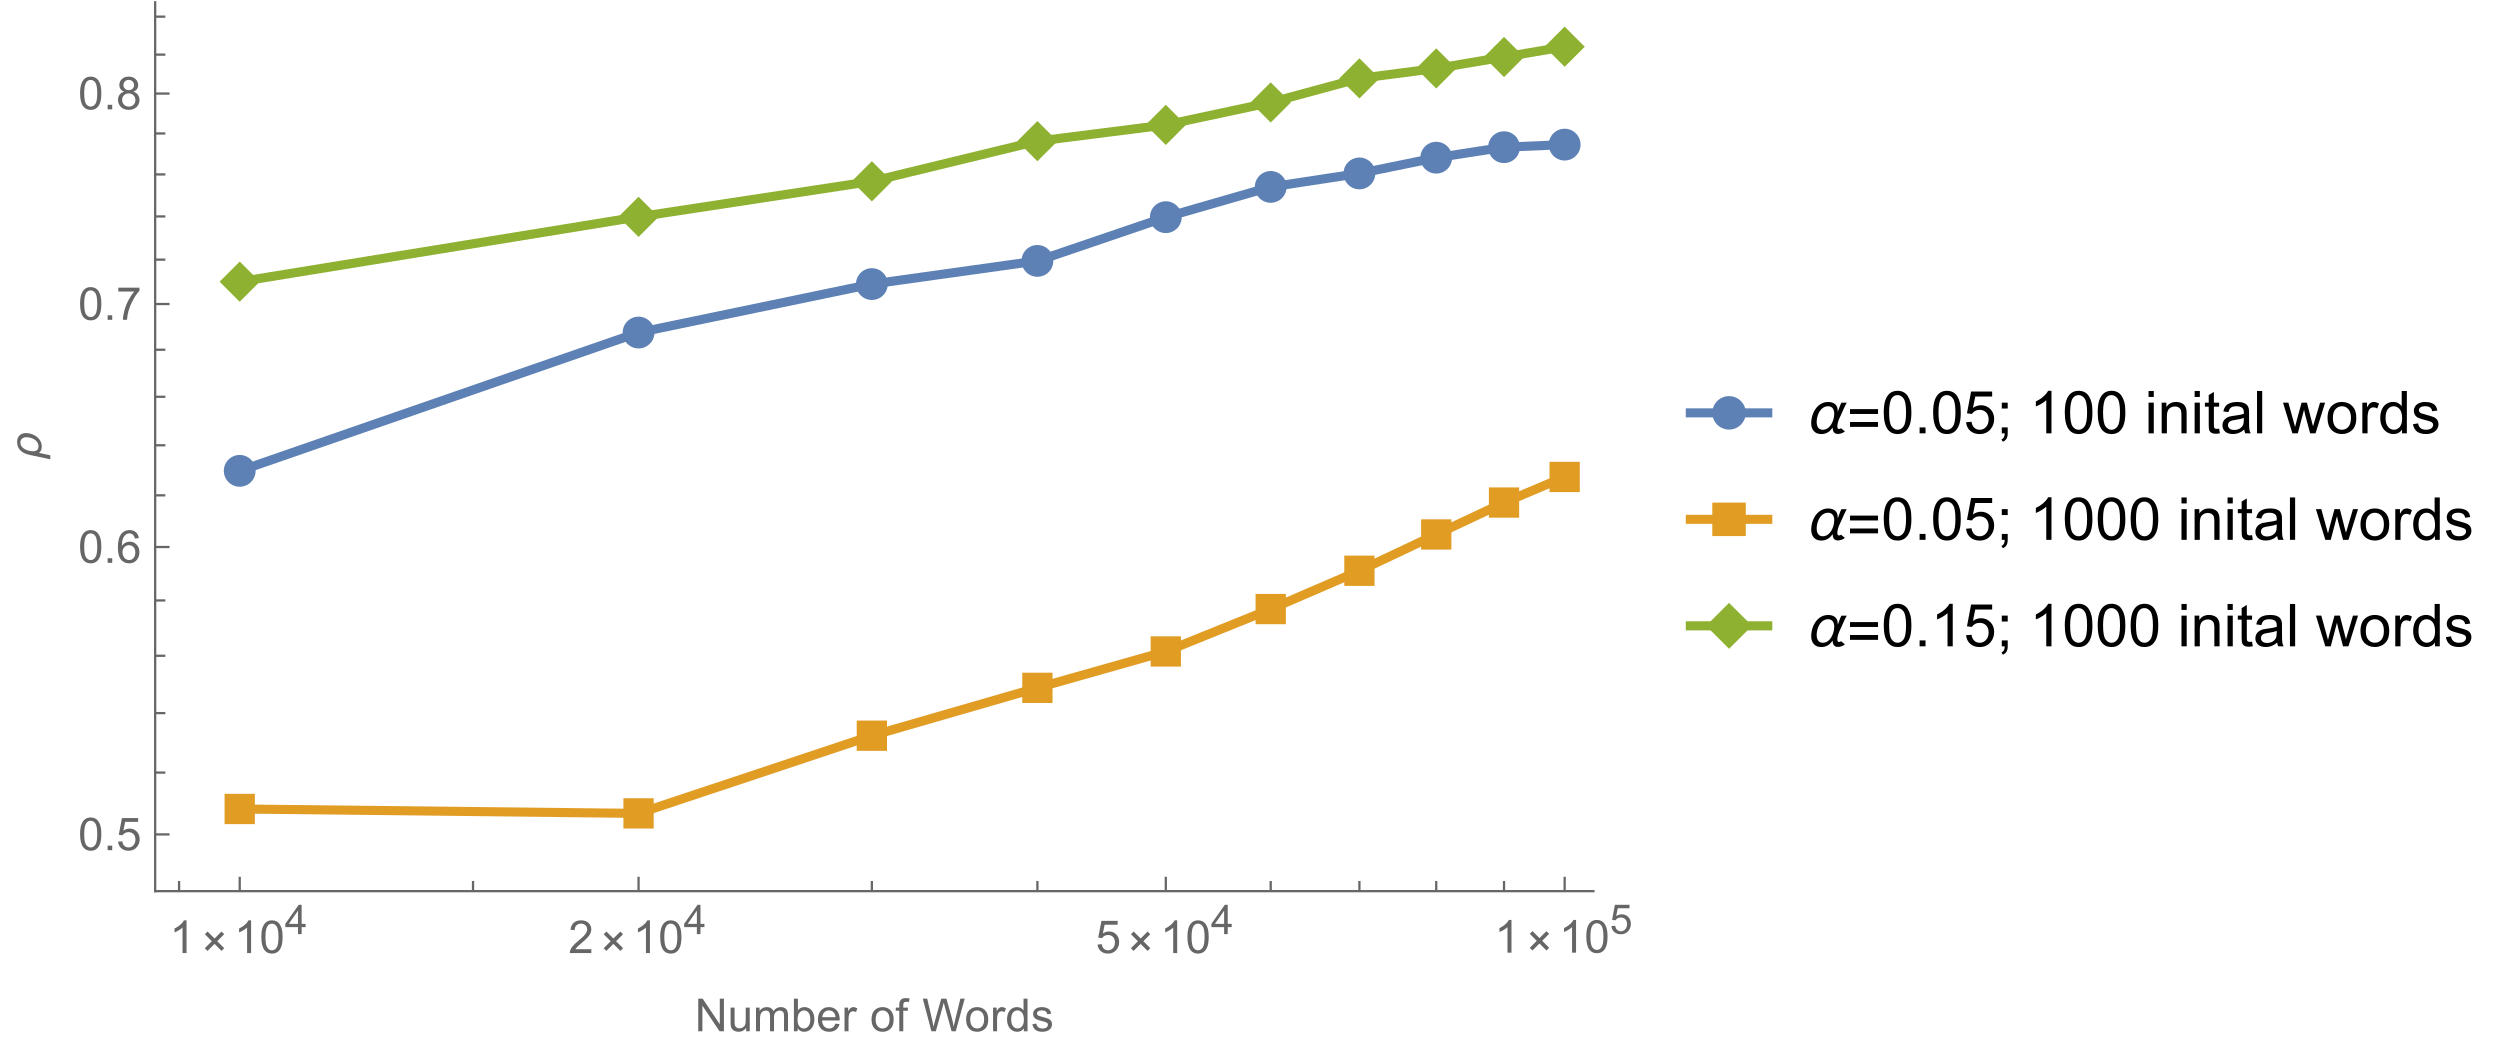 <?xml version="1.0" encoding="UTF-8"?>
<svg xmlns="http://www.w3.org/2000/svg" xmlns:xlink="http://www.w3.org/1999/xlink" width="549pt" height="230pt" viewBox="0 0 549 230" version="1.1">
<defs>
<g>
<symbol overflow="visible" id="glyph0-0">
<path style="stroke:none;" d="M 1.25 0 L 1.25 -6.25 L 6.25 -6.25 L 6.25 0 Z M 1.406 -0.156 L 6.094 -0.156 L 6.094 -6.094 L 1.406 -6.094 Z M 1.406 -0.156 "/>
</symbol>
<symbol overflow="visible" id="glyph0-1">
<path style="stroke:none;" d="M 3.727 0 L 2.848 0 L 2.848 -5.602 C 2.637 -5.398 2.359 -5.195 2.016 -4.996 C 1.672 -4.793 1.363 -4.641 1.09 -4.539 L 1.09 -5.391 C 1.582 -5.621 2.012 -5.902 2.379 -6.23 C 2.746 -6.559 3.008 -6.879 3.16 -7.188 L 3.727 -7.188 Z M 3.727 0 "/>
</symbol>
<symbol overflow="visible" id="glyph0-2">
<path style="stroke:none;" d="M 0.414 -3.531 C 0.414 -4.375 0.504 -5.059 0.676 -5.574 C 0.852 -6.09 1.109 -6.488 1.453 -6.766 C 1.797 -7.047 2.227 -7.188 2.75 -7.188 C 3.133 -7.188 3.469 -7.109 3.758 -6.957 C 4.047 -6.801 4.289 -6.578 4.477 -6.285 C 4.664 -5.996 4.812 -5.641 4.922 -5.223 C 5.031 -4.805 5.082 -4.238 5.082 -3.531 C 5.082 -2.691 4.996 -2.012 4.824 -1.496 C 4.652 -0.98 4.395 -0.582 4.051 -0.301 C 3.707 -0.02 3.273 0.121 2.75 0.121 C 2.059 0.121 1.516 -0.125 1.125 -0.621 C 0.652 -1.215 0.414 -2.188 0.414 -3.531 Z M 1.32 -3.531 C 1.32 -2.355 1.457 -1.574 1.73 -1.184 C 2.008 -0.797 2.344 -0.602 2.75 -0.602 C 3.152 -0.602 3.492 -0.797 3.766 -1.188 C 4.043 -1.578 4.18 -2.359 4.18 -3.531 C 4.18 -4.711 4.043 -5.492 3.766 -5.879 C 3.492 -6.266 3.148 -6.461 2.738 -6.461 C 2.336 -6.461 2.012 -6.289 1.773 -5.945 C 1.469 -5.512 1.32 -4.707 1.32 -3.531 Z M 1.32 -3.531 "/>
</symbol>
<symbol overflow="visible" id="glyph0-3">
<path style="stroke:none;" d="M 5.035 -0.844 L 5.035 0 L 0.305 0 C 0.297 -0.211 0.332 -0.414 0.406 -0.609 C 0.527 -0.934 0.719 -1.25 0.984 -1.562 C 1.25 -1.875 1.633 -2.234 2.133 -2.648 C 2.91 -3.285 3.438 -3.789 3.711 -4.164 C 3.984 -4.535 4.121 -4.887 4.121 -5.219 C 4.121 -5.566 3.996 -5.863 3.746 -6.102 C 3.5 -6.34 3.172 -6.461 2.773 -6.461 C 2.352 -6.461 2.012 -6.332 1.758 -6.078 C 1.504 -5.824 1.375 -5.473 1.371 -5.023 L 0.469 -5.117 C 0.531 -5.789 0.762 -6.305 1.168 -6.656 C 1.57 -7.012 2.113 -7.188 2.793 -7.188 C 3.48 -7.188 4.023 -6.996 4.422 -6.617 C 4.824 -6.234 5.023 -5.762 5.023 -5.199 C 5.023 -4.914 4.965 -4.633 4.848 -4.355 C 4.73 -4.078 4.535 -3.789 4.266 -3.48 C 3.992 -3.176 3.543 -2.754 2.91 -2.223 C 2.383 -1.781 2.043 -1.48 1.895 -1.32 C 1.746 -1.164 1.621 -1.004 1.523 -0.844 Z M 5.035 -0.844 "/>
</symbol>
<symbol overflow="visible" id="glyph0-4">
<path style="stroke:none;" d="M 0.414 -1.875 L 1.336 -1.953 C 1.406 -1.504 1.566 -1.168 1.812 -0.941 C 2.062 -0.715 2.363 -0.602 2.715 -0.602 C 3.137 -0.602 3.496 -0.762 3.789 -1.078 C 4.082 -1.398 4.227 -1.82 4.227 -2.348 C 4.227 -2.852 4.086 -3.246 3.805 -3.535 C 3.523 -3.824 3.156 -3.969 2.699 -3.969 C 2.418 -3.969 2.16 -3.906 1.934 -3.777 C 1.707 -3.648 1.527 -3.48 1.398 -3.277 L 0.57 -3.383 L 1.266 -7.062 L 4.824 -7.062 L 4.824 -6.219 L 1.969 -6.219 L 1.582 -4.297 C 2.012 -4.598 2.461 -4.746 2.934 -4.746 C 3.559 -4.746 4.086 -4.531 4.516 -4.098 C 4.945 -3.664 5.16 -3.105 5.16 -2.426 C 5.16 -1.777 4.973 -1.219 4.594 -0.746 C 4.137 -0.168 3.508 0.121 2.715 0.121 C 2.062 0.121 1.531 -0.059 1.121 -0.426 C 0.711 -0.789 0.473 -1.273 0.414 -1.875 Z M 0.414 -1.875 "/>
</symbol>
<symbol overflow="visible" id="glyph0-5">
<path style="stroke:none;" d="M 0.906 0 L 0.906 -1 L 1.91 -1 L 1.91 0 Z M 0.906 0 "/>
</symbol>
<symbol overflow="visible" id="glyph0-6">
<path style="stroke:none;" d="M 4.977 -5.406 L 4.102 -5.336 C 4.023 -5.68 3.914 -5.934 3.77 -6.09 C 3.531 -6.34 3.238 -6.465 2.891 -6.465 C 2.609 -6.465 2.363 -6.387 2.152 -6.23 C 1.875 -6.027 1.66 -5.734 1.5 -5.348 C 1.34 -4.961 1.258 -4.406 1.25 -3.691 C 1.461 -4.016 1.719 -4.254 2.027 -4.41 C 2.332 -4.566 2.652 -4.645 2.988 -4.645 C 3.574 -4.645 4.074 -4.43 4.484 -3.996 C 4.898 -3.566 5.102 -3.008 5.102 -2.324 C 5.102 -1.875 5.004 -1.457 4.812 -1.07 C 4.617 -0.688 4.352 -0.391 4.016 -0.188 C 3.676 0.02 3.289 0.121 2.859 0.121 C 2.129 0.121 1.531 -0.148 1.07 -0.688 C 0.609 -1.227 0.375 -2.113 0.375 -3.352 C 0.375 -4.734 0.633 -5.738 1.141 -6.367 C 1.586 -6.914 2.188 -7.188 2.945 -7.188 C 3.508 -7.188 3.969 -7.031 4.328 -6.715 C 4.688 -6.398 4.902 -5.961 4.977 -5.406 Z M 1.387 -2.32 C 1.387 -2.016 1.449 -1.727 1.578 -1.449 C 1.707 -1.172 1.887 -0.961 2.117 -0.816 C 2.352 -0.672 2.594 -0.602 2.848 -0.602 C 3.219 -0.602 3.535 -0.75 3.805 -1.051 C 4.07 -1.352 4.203 -1.758 4.203 -2.27 C 4.203 -2.766 4.07 -3.156 3.809 -3.441 C 3.547 -3.727 3.211 -3.867 2.812 -3.867 C 2.414 -3.867 2.078 -3.727 1.801 -3.441 C 1.523 -3.156 1.387 -2.781 1.387 -2.32 Z M 1.387 -2.32 "/>
</symbol>
<symbol overflow="visible" id="glyph0-7">
<path style="stroke:none;" d="M 0.473 -6.219 L 0.473 -7.066 L 5.109 -7.066 L 5.109 -6.383 C 4.652 -5.898 4.199 -5.254 3.754 -4.449 C 3.305 -3.645 2.961 -2.816 2.715 -1.969 C 2.539 -1.367 2.426 -0.711 2.379 0 L 1.477 0 C 1.484 -0.562 1.594 -1.242 1.805 -2.039 C 2.016 -2.836 2.32 -3.609 2.719 -4.348 C 3.113 -5.09 3.535 -5.711 3.98 -6.219 Z M 0.473 -6.219 "/>
</symbol>
<symbol overflow="visible" id="glyph0-8">
<path style="stroke:none;" d="M 1.766 -3.883 C 1.402 -4.016 1.133 -4.207 0.957 -4.453 C 0.781 -4.699 0.695 -4.996 0.695 -5.344 C 0.695 -5.863 0.879 -6.301 1.254 -6.656 C 1.629 -7.012 2.129 -7.188 2.75 -7.188 C 3.375 -7.188 3.875 -7.008 4.258 -6.645 C 4.641 -6.281 4.828 -5.84 4.828 -5.316 C 4.828 -4.984 4.742 -4.695 4.566 -4.449 C 4.395 -4.203 4.129 -4.016 3.773 -3.883 C 4.215 -3.738 4.547 -3.508 4.777 -3.188 C 5.008 -2.867 5.121 -2.488 5.121 -2.047 C 5.121 -1.434 4.906 -0.918 4.473 -0.504 C 4.039 -0.086 3.469 0.121 2.766 0.121 C 2.059 0.121 1.488 -0.086 1.055 -0.504 C 0.621 -0.922 0.406 -1.445 0.406 -2.07 C 0.406 -2.535 0.523 -2.926 0.758 -3.238 C 0.996 -3.555 1.332 -3.77 1.766 -3.883 Z M 1.594 -5.371 C 1.594 -5.031 1.699 -4.758 1.918 -4.539 C 2.137 -4.324 2.422 -4.219 2.77 -4.219 C 3.109 -4.219 3.383 -4.324 3.602 -4.539 C 3.816 -4.75 3.926 -5.012 3.926 -5.32 C 3.926 -5.645 3.812 -5.914 3.59 -6.137 C 3.367 -6.355 3.09 -6.465 2.758 -6.465 C 2.422 -6.465 2.145 -6.359 1.922 -6.141 C 1.703 -5.926 1.594 -5.672 1.594 -5.371 Z M 1.309 -2.066 C 1.309 -1.816 1.367 -1.57 1.488 -1.336 C 1.605 -1.102 1.781 -0.922 2.016 -0.793 C 2.25 -0.664 2.504 -0.602 2.773 -0.602 C 3.195 -0.602 3.539 -0.734 3.812 -1.008 C 4.086 -1.277 4.223 -1.621 4.223 -2.035 C 4.223 -2.461 4.082 -2.809 3.801 -3.086 C 3.52 -3.363 3.168 -3.5 2.742 -3.5 C 2.328 -3.5 1.988 -3.363 1.715 -3.09 C 1.445 -2.816 1.309 -2.477 1.309 -2.066 Z M 1.309 -2.066 "/>
</symbol>
<symbol overflow="visible" id="glyph0-9">
<path style="stroke:none;" d="M 0.762 0 L 0.762 -7.156 L 1.734 -7.156 L 5.492 -1.539 L 5.492 -7.156 L 6.402 -7.156 L 6.402 0 L 5.43 0 L 1.672 -5.625 L 1.672 0 Z M 0.762 0 "/>
</symbol>
<symbol overflow="visible" id="glyph0-10">
<path style="stroke:none;" d="M 4.059 0 L 4.059 -0.762 C 3.656 -0.176 3.105 0.117 2.414 0.117 C 2.105 0.117 1.82 0.059 1.555 -0.059 C 1.289 -0.176 1.094 -0.324 0.965 -0.5 C 0.836 -0.68 0.746 -0.895 0.695 -1.152 C 0.656 -1.324 0.641 -1.598 0.641 -1.973 L 0.641 -5.188 L 1.52 -5.188 L 1.52 -2.309 C 1.52 -1.852 1.535 -1.543 1.57 -1.383 C 1.625 -1.152 1.746 -0.969 1.922 -0.836 C 2.102 -0.703 2.324 -0.641 2.586 -0.641 C 2.852 -0.641 3.098 -0.707 3.328 -0.844 C 3.562 -0.977 3.727 -1.16 3.82 -1.395 C 3.918 -1.625 3.965 -1.965 3.965 -2.406 L 3.965 -5.188 L 4.844 -5.188 L 4.844 0 Z M 4.059 0 "/>
</symbol>
<symbol overflow="visible" id="glyph0-11">
<path style="stroke:none;" d="M 0.66 0 L 0.66 -5.188 L 1.445 -5.188 L 1.445 -4.457 C 1.609 -4.711 1.824 -4.918 2.094 -5.07 C 2.363 -5.227 2.672 -5.305 3.016 -5.305 C 3.402 -5.305 3.715 -5.223 3.961 -5.062 C 4.207 -4.902 4.383 -4.68 4.484 -4.395 C 4.895 -5 5.426 -5.305 6.086 -5.305 C 6.598 -5.305 6.992 -5.16 7.27 -4.875 C 7.547 -4.59 7.688 -4.152 7.688 -3.559 L 7.688 0 L 6.812 0 L 6.812 -3.266 C 6.812 -3.617 6.781 -3.871 6.727 -4.027 C 6.668 -4.18 6.566 -4.305 6.414 -4.398 C 6.266 -4.492 6.09 -4.539 5.891 -4.539 C 5.523 -4.539 5.223 -4.418 4.98 -4.176 C 4.738 -3.934 4.617 -3.547 4.617 -3.012 L 4.617 0 L 3.742 0 L 3.742 -3.367 C 3.742 -3.758 3.668 -4.055 3.523 -4.25 C 3.383 -4.445 3.148 -4.539 2.82 -4.539 C 2.574 -4.539 2.348 -4.477 2.137 -4.344 C 1.926 -4.215 1.773 -4.023 1.68 -3.773 C 1.586 -3.523 1.539 -3.164 1.539 -2.691 L 1.539 0 Z M 0.66 0 "/>
</symbol>
<symbol overflow="visible" id="glyph0-12">
<path style="stroke:none;" d="M 1.469 0 L 0.656 0 L 0.656 -7.156 L 1.531 -7.156 L 1.531 -4.605 C 1.902 -5.07 2.379 -5.305 2.953 -5.305 C 3.273 -5.305 3.574 -5.238 3.859 -5.109 C 4.145 -4.98 4.379 -4.801 4.562 -4.566 C 4.746 -4.336 4.891 -4.055 4.996 -3.727 C 5.102 -3.398 5.152 -3.047 5.152 -2.672 C 5.152 -1.781 4.93 -1.094 4.492 -0.609 C 4.055 -0.125 3.523 0.117 2.91 0.117 C 2.297 0.117 1.816 -0.137 1.469 -0.648 Z M 1.461 -2.633 C 1.461 -2.012 1.543 -1.562 1.715 -1.285 C 1.992 -0.832 2.363 -0.605 2.836 -0.605 C 3.219 -0.605 3.555 -0.773 3.832 -1.105 C 4.113 -1.438 4.254 -1.938 4.254 -2.598 C 4.254 -3.273 4.117 -3.773 3.852 -4.098 C 3.582 -4.418 3.258 -4.578 2.875 -4.578 C 2.492 -4.578 2.16 -4.414 1.879 -4.078 C 1.602 -3.746 1.461 -3.262 1.461 -2.633 Z M 1.461 -2.633 "/>
</symbol>
<symbol overflow="visible" id="glyph0-13">
<path style="stroke:none;" d="M 4.211 -1.672 L 5.117 -1.559 C 4.973 -1.027 4.707 -0.617 4.32 -0.32 C 3.934 -0.027 3.438 0.117 2.836 0.117 C 2.078 0.117 1.477 -0.117 1.031 -0.582 C 0.586 -1.051 0.367 -1.707 0.367 -2.547 C 0.367 -3.422 0.59 -4.098 1.039 -4.578 C 1.488 -5.062 2.07 -5.305 2.789 -5.305 C 3.48 -5.305 4.047 -5.066 4.488 -4.594 C 4.926 -4.121 5.148 -3.457 5.148 -2.602 C 5.148 -2.551 5.145 -2.473 5.141 -2.367 L 1.273 -2.367 C 1.305 -1.797 1.469 -1.363 1.758 -1.059 C 2.047 -0.758 2.41 -0.605 2.844 -0.605 C 3.164 -0.605 3.438 -0.691 3.668 -0.859 C 3.895 -1.027 4.074 -1.297 4.211 -1.672 Z M 1.324 -3.09 L 4.219 -3.09 C 4.18 -3.527 4.07 -3.855 3.887 -4.07 C 3.605 -4.41 3.242 -4.578 2.797 -4.578 C 2.395 -4.578 2.055 -4.445 1.781 -4.176 C 1.504 -3.906 1.352 -3.543 1.324 -3.09 Z M 1.324 -3.09 "/>
</symbol>
<symbol overflow="visible" id="glyph0-14">
<path style="stroke:none;" d="M 0.648 0 L 0.648 -5.188 L 1.441 -5.188 L 1.441 -4.398 C 1.641 -4.766 1.828 -5.008 2 -5.125 C 2.172 -5.242 2.359 -5.305 2.562 -5.305 C 2.859 -5.305 3.16 -5.207 3.469 -5.02 L 3.164 -4.203 C 2.949 -4.332 2.734 -4.395 2.52 -4.395 C 2.328 -4.395 2.156 -4.336 2 -4.223 C 1.848 -4.105 1.738 -3.945 1.676 -3.742 C 1.578 -3.43 1.527 -3.086 1.527 -2.715 L 1.527 0 Z M 0.648 0 "/>
</symbol>
<symbol overflow="visible" id="glyph0-15">
<path style="stroke:none;" d="M 0.332 -2.594 C 0.332 -3.555 0.598 -4.266 1.133 -4.727 C 1.578 -5.109 2.121 -5.305 2.766 -5.305 C 3.477 -5.305 4.059 -5.07 4.512 -4.602 C 4.965 -4.133 5.191 -3.488 5.191 -2.664 C 5.191 -2 5.09 -1.473 4.891 -1.09 C 4.691 -0.707 4.398 -0.41 4.016 -0.199 C 3.633 0.012 3.215 0.117 2.766 0.117 C 2.039 0.117 1.449 -0.117 1.004 -0.582 C 0.555 -1.047 0.332 -1.719 0.332 -2.594 Z M 1.234 -2.594 C 1.234 -1.93 1.379 -1.43 1.672 -1.102 C 1.961 -0.77 2.324 -0.605 2.766 -0.605 C 3.199 -0.605 3.562 -0.773 3.852 -1.102 C 4.141 -1.434 4.289 -1.941 4.289 -2.621 C 4.289 -3.262 4.141 -3.75 3.852 -4.078 C 3.559 -4.41 3.195 -4.574 2.766 -4.574 C 2.324 -4.574 1.961 -4.41 1.672 -4.082 C 1.383 -3.754 1.234 -3.258 1.234 -2.594 Z M 1.234 -2.594 "/>
</symbol>
<symbol overflow="visible" id="glyph0-16">
<path style="stroke:none;" d="M 0.867 0 L 0.867 -4.5 L 0.094 -4.5 L 0.094 -5.188 L 0.867 -5.188 L 0.867 -5.738 C 0.867 -6.086 0.898 -6.344 0.961 -6.516 C 1.047 -6.742 1.195 -6.926 1.41 -7.066 C 1.621 -7.211 1.922 -7.281 2.305 -7.281 C 2.551 -7.281 2.824 -7.25 3.125 -7.191 L 2.992 -6.426 C 2.812 -6.457 2.637 -6.477 2.477 -6.477 C 2.211 -6.477 2.02 -6.418 1.91 -6.305 C 1.797 -6.191 1.742 -5.977 1.742 -5.664 L 1.742 -5.188 L 2.754 -5.188 L 2.754 -4.5 L 1.742 -4.5 L 1.742 0 Z M 0.867 0 "/>
</symbol>
<symbol overflow="visible" id="glyph0-17">
<path style="stroke:none;" d="M 2.023 0 L 0.121 -7.156 L 1.094 -7.156 L 2.184 -2.465 C 2.301 -1.973 2.402 -1.484 2.484 -1 C 2.668 -1.766 2.773 -2.207 2.809 -2.324 L 4.172 -7.156 L 5.312 -7.156 L 6.336 -3.535 C 6.594 -2.637 6.781 -1.793 6.895 -1 C 6.984 -1.453 7.105 -1.973 7.25 -2.559 L 8.375 -7.156 L 9.328 -7.156 L 7.363 0 L 6.449 0 L 4.941 -5.453 C 4.812 -5.91 4.738 -6.191 4.719 -6.293 C 4.641 -5.965 4.57 -5.684 4.508 -5.453 L 2.988 0 Z M 2.023 0 "/>
</symbol>
<symbol overflow="visible" id="glyph0-18">
<path style="stroke:none;" d="M 4.023 0 L 4.023 -0.656 C 3.695 -0.141 3.211 0.117 2.574 0.117 C 2.16 0.117 1.781 0.004 1.434 -0.227 C 1.086 -0.453 0.816 -0.77 0.629 -1.18 C 0.438 -1.586 0.344 -2.059 0.344 -2.586 C 0.344 -3.105 0.43 -3.574 0.602 -3.996 C 0.773 -4.418 1.031 -4.742 1.375 -4.965 C 1.723 -5.191 2.109 -5.305 2.535 -5.305 C 2.848 -5.305 3.125 -5.238 3.367 -5.105 C 3.613 -4.973 3.812 -4.801 3.965 -4.59 L 3.965 -7.156 L 4.84 -7.156 L 4.84 0 Z M 1.246 -2.586 C 1.246 -1.922 1.387 -1.426 1.664 -1.098 C 1.945 -0.77 2.273 -0.605 2.656 -0.605 C 3.039 -0.605 3.367 -0.762 3.637 -1.078 C 3.906 -1.391 4.039 -1.871 4.039 -2.516 C 4.039 -3.227 3.902 -3.746 3.629 -4.078 C 3.355 -4.41 3.016 -4.574 2.617 -4.574 C 2.227 -4.574 1.898 -4.414 1.637 -4.098 C 1.375 -3.777 1.246 -3.273 1.246 -2.586 Z M 1.246 -2.586 "/>
</symbol>
<symbol overflow="visible" id="glyph0-19">
<path style="stroke:none;" d="M 0.309 -1.547 L 1.176 -1.684 C 1.227 -1.336 1.363 -1.07 1.586 -0.883 C 1.809 -0.699 2.117 -0.605 2.52 -0.605 C 2.922 -0.605 3.223 -0.688 3.418 -0.852 C 3.613 -1.016 3.711 -1.211 3.711 -1.43 C 3.711 -1.629 3.625 -1.785 3.453 -1.898 C 3.332 -1.977 3.031 -2.078 2.555 -2.195 C 1.91 -2.359 1.461 -2.5 1.215 -2.621 C 0.965 -2.738 0.777 -2.902 0.648 -3.113 C 0.52 -3.324 0.453 -3.555 0.453 -3.809 C 0.453 -4.039 0.508 -4.254 0.613 -4.449 C 0.719 -4.648 0.863 -4.812 1.047 -4.941 C 1.184 -5.043 1.367 -5.129 1.605 -5.199 C 1.84 -5.27 2.094 -5.305 2.363 -5.305 C 2.77 -5.305 3.129 -5.242 3.434 -5.125 C 3.742 -5.008 3.969 -4.852 4.117 -4.652 C 4.262 -4.453 4.363 -4.184 4.418 -3.848 L 3.559 -3.73 C 3.52 -3.996 3.406 -4.207 3.219 -4.355 C 3.031 -4.504 2.77 -4.578 2.426 -4.578 C 2.023 -4.578 1.734 -4.512 1.562 -4.379 C 1.391 -4.246 1.305 -4.09 1.305 -3.91 C 1.305 -3.797 1.34 -3.695 1.41 -3.602 C 1.484 -3.508 1.594 -3.43 1.75 -3.367 C 1.836 -3.336 2.094 -3.262 2.523 -3.145 C 3.145 -2.977 3.578 -2.844 3.824 -2.738 C 4.07 -2.633 4.266 -2.477 4.406 -2.273 C 4.547 -2.074 4.613 -1.824 4.613 -1.523 C 4.613 -1.23 4.527 -0.953 4.359 -0.695 C 4.188 -0.438 3.941 -0.238 3.617 -0.094 C 3.297 0.047 2.93 0.117 2.523 0.117 C 1.852 0.117 1.336 -0.023 0.984 -0.305 C 0.633 -0.582 0.406 -0.996 0.309 -1.547 Z M 0.309 -1.547 "/>
</symbol>
<symbol overflow="visible" id="glyph1-0">
<path style="stroke:none;" d="M 0.625 0 L 0.625 -8 L 4.375 -8 L 4.375 0 Z M 1.25 -0.625 L 3.75 -0.625 L 3.75 -7.375 L 1.25 -7.375 Z M 1.25 -0.625 "/>
</symbol>
<symbol overflow="visible" id="glyph1-1">
<path style="stroke:none;" d="M 5.047 -1.074 L 4.457 -0.473 L 2.922 -2.012 L 1.383 -0.473 L 0.789 -1.062 L 2.328 -2.594 L 0.801 -4.133 L 1.391 -4.73 L 2.93 -3.195 L 4.457 -4.723 L 5.039 -4.133 L 3.52 -2.602 Z M 5.047 -1.074 "/>
</symbol>
<symbol overflow="visible" id="glyph2-0">
<path style="stroke:none;" d="M 1.125 0 L 1.125 -5.625 L 5.625 -5.625 L 5.625 0 Z M 1.266 -0.141 L 5.484 -0.141 L 5.484 -5.484 L 1.266 -5.484 Z M 1.266 -0.141 "/>
</symbol>
<symbol overflow="visible" id="glyph2-1">
<path style="stroke:none;" d="M 2.91 0 L 2.91 -1.543 L 0.113 -1.543 L 0.113 -2.266 L 3.055 -6.441 L 3.699 -6.441 L 3.699 -2.266 L 4.57 -2.266 L 4.57 -1.543 L 3.699 -1.543 L 3.699 0 Z M 2.91 -2.266 L 2.91 -5.172 L 0.891 -2.266 Z M 2.91 -2.266 "/>
</symbol>
<symbol overflow="visible" id="glyph2-2">
<path style="stroke:none;" d="M 0.375 -1.688 L 1.203 -1.758 C 1.266 -1.352 1.41 -1.051 1.633 -0.848 C 1.855 -0.645 2.125 -0.539 2.445 -0.539 C 2.824 -0.539 3.148 -0.684 3.41 -0.973 C 3.672 -1.258 3.805 -1.641 3.805 -2.113 C 3.805 -2.566 3.68 -2.922 3.426 -3.18 C 3.172 -3.441 2.84 -3.574 2.43 -3.574 C 2.176 -3.574 1.945 -3.516 1.742 -3.398 C 1.535 -3.281 1.375 -3.133 1.258 -2.949 L 0.516 -3.047 L 1.137 -6.355 L 4.344 -6.355 L 4.344 -5.598 L 1.77 -5.598 L 1.422 -3.867 C 1.809 -4.137 2.215 -4.273 2.641 -4.273 C 3.203 -4.273 3.68 -4.078 4.066 -3.688 C 4.453 -3.297 4.645 -2.797 4.645 -2.184 C 4.645 -1.602 4.477 -1.098 4.137 -0.672 C 3.723 -0.152 3.156 0.109 2.445 0.109 C 1.859 0.109 1.379 -0.055 1.008 -0.383 C 0.637 -0.711 0.426 -1.145 0.375 -1.688 Z M 0.375 -1.688 "/>
</symbol>
<symbol overflow="visible" id="glyph3-0">
<path style="stroke:none;" d="M 0 -0.625 L -8 -0.625 L -8 -4.375 L 0 -4.375 Z M -0.625 -1.25 L -0.625 -3.75 L -7.375 -3.75 L -7.375 -1.25 Z M -0.625 -1.25 "/>
</symbol>
<symbol overflow="visible" id="glyph3-1">
<path style="stroke:none;" d="M -3.359 -5.996 C -3.086 -5.996 -2.809 -5.965 -2.531 -5.902 C -2.254 -5.84 -1.984 -5.75 -1.727 -5.633 C -1.469 -5.516 -1.227 -5.371 -1 -5.199 C -0.777 -5.031 -0.582 -4.836 -0.414 -4.617 C -0.25 -4.398 -0.117 -4.16 -0.023 -3.898 C 0.074 -3.637 0.121 -3.355 0.121 -3.055 C 0.121 -2.918 0.113 -2.785 0.09 -2.652 C 0.07 -2.523 0.035 -2.395 -0.012 -2.273 C -0.059 -2.152 -0.121 -2.035 -0.199 -1.93 C -0.277 -1.824 -0.375 -1.73 -0.488 -1.645 L 1.992 -1.117 L 1.992 -0.238 L -2.52 -1.195 C -2.91 -1.277 -3.273 -1.391 -3.613 -1.539 C -3.953 -1.688 -4.246 -1.879 -4.496 -2.113 C -4.742 -2.344 -4.941 -2.621 -5.082 -2.945 C -5.227 -3.27 -5.297 -3.652 -5.297 -4.086 C -5.297 -4.379 -5.25 -4.645 -5.16 -4.879 C -5.066 -5.117 -4.934 -5.316 -4.766 -5.484 C -4.598 -5.648 -4.395 -5.777 -4.156 -5.863 C -3.918 -5.953 -3.652 -5.996 -3.359 -5.996 Z M -3.25 -5.086 C -3.422 -5.086 -3.59 -5.062 -3.754 -5.016 C -3.914 -4.965 -4.055 -4.891 -4.176 -4.797 C -4.297 -4.699 -4.398 -4.578 -4.469 -4.434 C -4.543 -4.289 -4.578 -4.125 -4.578 -3.938 C -4.578 -3.711 -4.539 -3.508 -4.453 -3.324 C -4.367 -3.141 -4.254 -2.977 -4.109 -2.832 C -3.965 -2.688 -3.797 -2.566 -3.609 -2.461 C -3.422 -2.355 -3.223 -2.27 -3.016 -2.203 C -2.812 -2.133 -2.605 -2.082 -2.391 -2.051 C -2.18 -2.02 -1.984 -2 -1.797 -2 C -1.617 -2 -1.453 -2.023 -1.309 -2.066 C -1.164 -2.109 -1.035 -2.172 -0.93 -2.262 C -0.824 -2.348 -0.742 -2.461 -0.688 -2.598 C -0.629 -2.734 -0.602 -2.898 -0.602 -3.086 C -0.602 -3.309 -0.641 -3.512 -0.719 -3.695 C -0.797 -3.883 -0.902 -4.047 -1.031 -4.195 C -1.164 -4.344 -1.32 -4.477 -1.492 -4.586 C -1.668 -4.699 -1.855 -4.793 -2.055 -4.867 C -2.25 -4.938 -2.453 -4.996 -2.656 -5.031 C -2.859 -5.07 -3.059 -5.086 -3.25 -5.086 Z M -3.25 -5.086 "/>
</symbol>
<symbol overflow="visible" id="glyph4-0">
<path style="stroke:none;" d="M 0.812 0 L 0.812 -10.398 L 5.688 -10.398 L 5.688 0 Z M 1.625 -0.812 L 4.875 -0.812 L 4.875 -9.586 L 1.625 -9.586 Z M 1.625 -0.812 "/>
</symbol>
<symbol overflow="visible" id="glyph4-1">
<path style="stroke:none;" d="M 8.844 -6.734 C 8.613 -6.32 8.406 -5.898 8.215 -5.473 C 8.023 -5.043 7.832 -4.613 7.641 -4.184 C 7.508 -3.883 7.371 -3.586 7.23 -3.293 C 7.09 -2.996 6.98 -2.688 6.898 -2.367 C 6.867 -2.227 6.836 -2.086 6.812 -1.941 C 6.789 -1.797 6.781 -1.652 6.781 -1.504 C 6.781 -1.449 6.785 -1.391 6.793 -1.328 C 6.801 -1.266 6.816 -1.203 6.844 -1.148 C 6.867 -1.094 6.902 -1.047 6.949 -1.012 C 6.992 -0.977 7.051 -0.957 7.121 -0.957 C 7.207 -0.957 7.289 -0.973 7.371 -1.008 C 7.449 -1.039 7.523 -1.078 7.594 -1.125 L 8.441 -0.426 C 8.34 -0.336 8.227 -0.258 8.102 -0.191 C 7.977 -0.125 7.848 -0.066 7.711 -0.016 C 7.578 0.031 7.438 0.07 7.297 0.094 C 7.156 0.121 7.02 0.133 6.887 0.133 C 6.676 0.133 6.496 0.098 6.355 0.023 C 6.211 -0.047 6.094 -0.145 6.004 -0.266 C 5.914 -0.391 5.852 -0.535 5.812 -0.703 C 5.773 -0.867 5.75 -1.047 5.75 -1.238 C 5.586 -1.02 5.418 -0.82 5.242 -0.648 C 5.07 -0.473 4.883 -0.328 4.68 -0.211 C 4.477 -0.09 4.258 0 4.02 0.062 C 3.785 0.125 3.527 0.16 3.242 0.16 C 2.879 0.16 2.559 0.098 2.285 -0.02 C 2.012 -0.137 1.781 -0.301 1.598 -0.516 C 1.414 -0.727 1.273 -0.977 1.18 -1.27 C 1.086 -1.562 1.039 -1.883 1.039 -2.227 C 1.039 -2.582 1.078 -2.945 1.148 -3.316 C 1.219 -3.688 1.328 -4.043 1.465 -4.391 C 1.605 -4.734 1.781 -5.059 1.988 -5.359 C 2.199 -5.664 2.441 -5.926 2.719 -6.152 C 2.992 -6.379 3.301 -6.559 3.641 -6.691 C 3.98 -6.82 4.352 -6.887 4.754 -6.887 C 5.078 -6.887 5.375 -6.848 5.633 -6.762 C 5.895 -6.68 6.117 -6.559 6.301 -6.398 C 6.484 -6.238 6.625 -6.039 6.723 -5.797 C 6.82 -5.559 6.867 -5.285 6.867 -4.969 C 6.867 -4.945 6.867 -4.918 6.863 -4.895 C 6.863 -4.867 6.859 -4.84 6.855 -4.812 L 6.855 -4.715 C 6.93 -4.883 7 -5.051 7.062 -5.223 C 7.125 -5.395 7.184 -5.562 7.246 -5.734 C 7.309 -5.906 7.371 -6.074 7.438 -6.242 C 7.508 -6.41 7.586 -6.574 7.676 -6.734 Z M 6.102 -4.328 C 6.102 -4.543 6.074 -4.75 6.023 -4.949 C 5.973 -5.145 5.895 -5.316 5.785 -5.465 C 5.68 -5.613 5.539 -5.73 5.367 -5.82 C 5.195 -5.91 4.988 -5.953 4.75 -5.953 C 4.465 -5.953 4.207 -5.902 3.969 -5.797 C 3.734 -5.695 3.523 -5.555 3.34 -5.375 C 3.152 -5.199 2.992 -4.992 2.852 -4.762 C 2.715 -4.527 2.602 -4.281 2.512 -4.023 C 2.422 -3.766 2.352 -3.504 2.309 -3.242 C 2.262 -2.977 2.242 -2.723 2.242 -2.48 C 2.242 -2.258 2.266 -2.043 2.312 -1.84 C 2.359 -1.637 2.434 -1.457 2.539 -1.297 C 2.645 -1.141 2.785 -1.012 2.957 -0.922 C 3.133 -0.828 3.344 -0.781 3.598 -0.781 C 3.875 -0.781 4.129 -0.836 4.359 -0.945 C 4.594 -1.055 4.801 -1.203 4.984 -1.391 C 5.168 -1.578 5.332 -1.789 5.473 -2.031 C 5.613 -2.273 5.727 -2.523 5.82 -2.785 C 5.914 -3.047 5.984 -3.312 6.031 -3.578 C 6.078 -3.848 6.102 -4.098 6.102 -4.328 Z M 6.102 -4.328 "/>
</symbol>
<symbol overflow="visible" id="glyph4-2">
<path style="stroke:none;" d="M 6.875 -4.254 L 0.719 -4.254 L 0.719 -5.32 L 6.875 -5.32 Z M 6.875 -1.422 L 0.719 -1.422 L 0.719 -2.488 L 6.875 -2.488 Z M 6.875 -1.422 "/>
</symbol>
<symbol overflow="visible" id="glyph5-0">
<path style="stroke:none;" d="M 1.625 0 L 1.625 -8.125 L 8.125 -8.125 L 8.125 0 Z M 1.828 -0.203 L 7.922 -0.203 L 7.922 -7.922 L 1.828 -7.922 Z M 1.828 -0.203 "/>
</symbol>
<symbol overflow="visible" id="glyph5-1">
<path style="stroke:none;" d="M 0.539 -4.59 C 0.539 -5.691 0.652 -6.574 0.879 -7.246 C 1.105 -7.918 1.441 -8.434 1.887 -8.797 C 2.336 -9.16 2.898 -9.344 3.574 -9.344 C 4.074 -9.344 4.512 -9.242 4.887 -9.043 C 5.266 -8.84 5.574 -8.551 5.82 -8.172 C 6.066 -7.793 6.258 -7.332 6.398 -6.789 C 6.539 -6.246 6.609 -5.512 6.609 -4.59 C 6.609 -3.496 6.496 -2.617 6.273 -1.945 C 6.047 -1.273 5.711 -0.758 5.266 -0.391 C 4.82 -0.023 4.254 0.16 3.574 0.16 C 2.676 0.16 1.973 -0.164 1.461 -0.805 C 0.848 -1.578 0.539 -2.84 0.539 -4.59 Z M 1.715 -4.59 C 1.715 -3.062 1.895 -2.047 2.25 -1.539 C 2.609 -1.035 3.051 -0.781 3.574 -0.781 C 4.098 -0.781 4.539 -1.035 4.898 -1.543 C 5.254 -2.051 5.434 -3.066 5.434 -4.59 C 5.434 -6.121 5.254 -7.141 4.898 -7.641 C 4.539 -8.145 4.094 -8.398 3.562 -8.398 C 3.035 -8.398 2.617 -8.176 2.305 -7.73 C 1.91 -7.164 1.715 -6.117 1.715 -4.59 Z M 1.715 -4.59 "/>
</symbol>
<symbol overflow="visible" id="glyph5-2">
<path style="stroke:none;" d="M 1.18 0 L 1.18 -1.301 L 2.48 -1.301 L 2.48 0 Z M 1.18 0 "/>
</symbol>
<symbol overflow="visible" id="glyph5-3">
<path style="stroke:none;" d="M 0.539 -2.438 L 1.738 -2.539 C 1.828 -1.953 2.035 -1.516 2.359 -1.223 C 2.684 -0.93 3.07 -0.781 3.531 -0.781 C 4.078 -0.781 4.547 -0.988 4.926 -1.402 C 5.305 -1.816 5.496 -2.367 5.496 -3.055 C 5.496 -3.707 5.312 -4.219 4.949 -4.594 C 4.582 -4.973 4.102 -5.16 3.512 -5.16 C 3.141 -5.16 2.809 -5.078 2.516 -4.91 C 2.219 -4.742 1.984 -4.527 1.816 -4.258 L 0.742 -4.398 L 1.645 -9.18 L 6.273 -9.18 L 6.273 -8.086 L 2.559 -8.086 L 2.055 -5.586 C 2.613 -5.977 3.203 -6.172 3.816 -6.172 C 4.629 -6.172 5.312 -5.887 5.871 -5.324 C 6.43 -4.762 6.711 -4.039 6.711 -3.156 C 6.711 -2.312 6.465 -1.586 5.973 -0.973 C 5.375 -0.219 4.562 0.16 3.531 0.16 C 2.684 0.16 1.992 -0.078 1.457 -0.551 C 0.922 -1.027 0.617 -1.656 0.539 -2.438 Z M 0.539 -2.438 "/>
</symbol>
<symbol overflow="visible" id="glyph5-4">
<path style="stroke:none;" d="M 1.156 -5.441 L 1.156 -6.742 L 2.457 -6.742 L 2.457 -5.441 Z M 1.156 0 L 1.156 -1.301 L 2.457 -1.301 L 2.457 0 C 2.457 0.477 2.371 0.863 2.203 1.16 C 2.035 1.453 1.766 1.68 1.398 1.84 L 1.078 1.352 C 1.32 1.246 1.5 1.09 1.613 0.887 C 1.727 0.68 1.789 0.387 1.805 0 Z M 1.156 0 "/>
</symbol>
<symbol overflow="visible" id="glyph5-5">
<path style="stroke:none;" d="M 4.844 0 L 3.699 0 L 3.699 -7.281 C 3.426 -7.02 3.066 -6.758 2.617 -6.492 C 2.172 -6.23 1.77 -6.035 1.414 -5.902 L 1.414 -7.008 C 2.055 -7.309 2.613 -7.672 3.09 -8.102 C 3.57 -8.527 3.906 -8.941 4.105 -9.344 L 4.844 -9.344 Z M 4.844 0 "/>
</symbol>
<symbol overflow="visible" id="glyph5-6">
<path style="stroke:none;" d="M 0.863 -7.992 L 0.863 -9.305 L 2.008 -9.305 L 2.008 -7.992 Z M 0.863 0 L 0.863 -6.742 L 2.008 -6.742 L 2.008 0 Z M 0.863 0 "/>
</symbol>
<symbol overflow="visible" id="glyph5-7">
<path style="stroke:none;" d="M 0.855 0 L 0.855 -6.742 L 1.887 -6.742 L 1.887 -5.781 C 2.383 -6.523 3.094 -6.895 4.031 -6.895 C 4.438 -6.895 4.809 -6.82 5.152 -6.676 C 5.492 -6.527 5.746 -6.336 5.914 -6.102 C 6.086 -5.863 6.203 -5.582 6.273 -5.258 C 6.312 -5.047 6.336 -4.676 6.336 -4.145 L 6.336 0 L 5.191 0 L 5.191 -4.102 C 5.191 -4.566 5.148 -4.914 5.059 -5.145 C 4.969 -5.375 4.812 -5.559 4.586 -5.695 C 4.359 -5.836 4.094 -5.902 3.789 -5.902 C 3.305 -5.902 2.883 -5.75 2.531 -5.441 C 2.176 -5.133 2 -4.547 2 -3.68 L 2 0 Z M 0.855 0 "/>
</symbol>
<symbol overflow="visible" id="glyph5-8">
<path style="stroke:none;" d="M 3.352 -1.023 L 3.516 -0.012 C 3.195 0.055 2.906 0.09 2.652 0.09 C 2.238 0.09 1.918 0.023 1.688 -0.109 C 1.461 -0.238 1.301 -0.41 1.207 -0.625 C 1.113 -0.84 1.066 -1.289 1.066 -1.973 L 1.066 -5.852 L 0.227 -5.852 L 0.227 -6.742 L 1.066 -6.742 L 1.066 -8.41 L 2.203 -9.098 L 2.203 -6.742 L 3.352 -6.742 L 3.352 -5.852 L 2.203 -5.852 L 2.203 -1.91 C 2.203 -1.586 2.223 -1.375 2.262 -1.281 C 2.305 -1.188 2.367 -1.113 2.461 -1.059 C 2.551 -1.004 2.68 -0.977 2.852 -0.977 C 2.977 -0.977 3.145 -0.992 3.352 -1.023 Z M 3.352 -1.023 "/>
</symbol>
<symbol overflow="visible" id="glyph5-9">
<path style="stroke:none;" d="M 5.258 -0.832 C 4.832 -0.473 4.426 -0.219 4.035 -0.07 C 3.645 0.078 3.223 0.152 2.773 0.152 C 2.031 0.152 1.465 -0.027 1.066 -0.391 C 0.668 -0.754 0.469 -1.215 0.469 -1.777 C 0.469 -2.109 0.543 -2.41 0.695 -2.684 C 0.844 -2.957 1.043 -3.172 1.285 -3.34 C 1.527 -3.504 1.805 -3.629 2.109 -3.715 C 2.332 -3.773 2.672 -3.828 3.125 -3.883 C 4.047 -3.992 4.727 -4.125 5.16 -4.277 C 5.164 -4.434 5.168 -4.535 5.168 -4.578 C 5.168 -5.043 5.059 -5.371 4.844 -5.562 C 4.551 -5.82 4.117 -5.949 3.543 -5.949 C 3.004 -5.949 2.609 -5.855 2.352 -5.664 C 2.094 -5.477 1.906 -5.145 1.785 -4.664 L 0.668 -4.816 C 0.77 -5.297 0.934 -5.684 1.168 -5.977 C 1.402 -6.27 1.738 -6.496 2.176 -6.656 C 2.617 -6.812 3.129 -6.895 3.707 -6.895 C 4.281 -6.895 4.75 -6.824 5.109 -6.691 C 5.469 -6.555 5.734 -6.383 5.902 -6.18 C 6.07 -5.973 6.191 -5.715 6.258 -5.402 C 6.297 -5.207 6.316 -4.855 6.316 -4.348 L 6.316 -2.824 C 6.316 -1.762 6.34 -1.09 6.391 -0.809 C 6.438 -0.527 6.535 -0.258 6.68 0 L 5.484 0 C 5.367 -0.238 5.289 -0.516 5.258 -0.832 Z M 5.16 -3.383 C 4.746 -3.215 4.125 -3.07 3.293 -2.953 C 2.824 -2.883 2.492 -2.809 2.297 -2.723 C 2.102 -2.637 1.953 -2.516 1.848 -2.352 C 1.742 -2.188 1.688 -2.008 1.688 -1.809 C 1.688 -1.504 1.805 -1.25 2.035 -1.047 C 2.266 -0.844 2.602 -0.742 3.047 -0.742 C 3.488 -0.742 3.879 -0.84 4.223 -1.031 C 4.562 -1.223 4.816 -1.488 4.977 -1.82 C 5.098 -2.078 5.16 -2.461 5.16 -2.965 Z M 5.16 -3.383 "/>
</symbol>
<symbol overflow="visible" id="glyph5-10">
<path style="stroke:none;" d="M 0.832 0 L 0.832 -9.305 L 1.973 -9.305 L 1.973 0 Z M 0.832 0 "/>
</symbol>
<symbol overflow="visible" id="glyph5-11">
<path style="stroke:none;" d="M 2.102 0 L 0.039 -6.742 L 1.219 -6.742 L 2.293 -2.852 L 2.691 -1.402 C 2.707 -1.477 2.824 -1.938 3.039 -2.793 L 4.113 -6.742 L 5.289 -6.742 L 6.297 -2.832 L 6.633 -1.543 L 7.02 -2.844 L 8.176 -6.742 L 9.285 -6.742 L 7.18 0 L 5.992 0 L 4.918 -4.039 L 4.66 -5.188 L 3.293 0 Z M 2.102 0 "/>
</symbol>
<symbol overflow="visible" id="glyph5-12">
<path style="stroke:none;" d="M 0.43 -3.371 C 0.43 -4.617 0.777 -5.543 1.473 -6.145 C 2.051 -6.645 2.758 -6.895 3.594 -6.895 C 4.52 -6.895 5.277 -6.59 5.867 -5.984 C 6.453 -5.375 6.746 -4.535 6.746 -3.465 C 6.746 -2.598 6.617 -1.914 6.355 -1.418 C 6.098 -0.922 5.719 -0.535 5.223 -0.262 C 4.723 0.016 4.18 0.152 3.594 0.152 C 2.648 0.152 1.887 -0.148 1.305 -0.754 C 0.723 -1.359 0.43 -2.23 0.43 -3.371 Z M 1.605 -3.371 C 1.605 -2.508 1.793 -1.859 2.172 -1.43 C 2.547 -1 3.023 -0.789 3.594 -0.789 C 4.16 -0.789 4.633 -1.004 5.008 -1.434 C 5.383 -1.867 5.574 -2.523 5.574 -3.41 C 5.574 -4.242 5.383 -4.875 5.004 -5.305 C 4.625 -5.734 4.156 -5.949 3.594 -5.949 C 3.023 -5.949 2.547 -5.734 2.172 -5.305 C 1.793 -4.879 1.605 -4.234 1.605 -3.371 Z M 1.605 -3.371 "/>
</symbol>
<symbol overflow="visible" id="glyph5-13">
<path style="stroke:none;" d="M 0.844 0 L 0.844 -6.742 L 1.871 -6.742 L 1.871 -5.719 C 2.133 -6.195 2.379 -6.512 2.598 -6.664 C 2.82 -6.816 3.066 -6.895 3.332 -6.895 C 3.719 -6.895 4.109 -6.77 4.508 -6.523 L 4.113 -5.465 C 3.836 -5.629 3.555 -5.711 3.273 -5.711 C 3.023 -5.711 2.801 -5.637 2.602 -5.488 C 2.402 -5.336 2.262 -5.129 2.176 -4.863 C 2.051 -4.457 1.988 -4.012 1.988 -3.531 L 1.988 0 Z M 0.844 0 "/>
</symbol>
<symbol overflow="visible" id="glyph5-14">
<path style="stroke:none;" d="M 5.23 0 L 5.23 -0.852 C 4.805 -0.184 4.176 0.152 3.344 0.152 C 2.809 0.152 2.312 0.004 1.863 -0.293 C 1.414 -0.59 1.062 -1 0.816 -1.531 C 0.57 -2.062 0.445 -2.676 0.445 -3.363 C 0.445 -4.035 0.555 -4.648 0.781 -5.195 C 1.004 -5.742 1.34 -6.164 1.789 -6.457 C 2.238 -6.75 2.738 -6.895 3.293 -6.895 C 3.699 -6.895 4.062 -6.809 4.379 -6.637 C 4.695 -6.465 4.957 -6.242 5.156 -5.969 L 5.156 -9.305 L 6.289 -9.305 L 6.289 0 Z M 1.617 -3.363 C 1.617 -2.5 1.801 -1.855 2.164 -1.43 C 2.527 -1 2.957 -0.789 3.453 -0.789 C 3.953 -0.789 4.375 -0.992 4.727 -1.398 C 5.074 -1.809 5.25 -2.43 5.25 -3.27 C 5.25 -4.191 5.07 -4.867 4.715 -5.301 C 4.359 -5.73 3.922 -5.949 3.402 -5.949 C 2.895 -5.949 2.469 -5.742 2.129 -5.324 C 1.789 -4.91 1.617 -4.258 1.617 -3.363 Z M 1.617 -3.363 "/>
</symbol>
<symbol overflow="visible" id="glyph5-15">
<path style="stroke:none;" d="M 0.398 -2.012 L 1.531 -2.191 C 1.594 -1.738 1.77 -1.391 2.059 -1.148 C 2.348 -0.906 2.754 -0.789 3.273 -0.789 C 3.801 -0.789 4.188 -0.895 4.445 -1.109 C 4.699 -1.32 4.824 -1.57 4.824 -1.859 C 4.824 -2.117 4.711 -2.32 4.488 -2.469 C 4.332 -2.57 3.941 -2.699 3.32 -2.855 C 2.48 -3.066 1.902 -3.25 1.578 -3.406 C 1.254 -3.559 1.008 -3.773 0.84 -4.047 C 0.672 -4.32 0.59 -4.621 0.59 -4.953 C 0.59 -5.254 0.66 -5.531 0.797 -5.785 C 0.934 -6.043 1.121 -6.254 1.359 -6.422 C 1.535 -6.555 1.777 -6.668 2.086 -6.758 C 2.391 -6.848 2.723 -6.895 3.07 -6.895 C 3.602 -6.895 4.066 -6.816 4.465 -6.664 C 4.867 -6.512 5.16 -6.305 5.352 -6.047 C 5.543 -5.785 5.672 -5.438 5.746 -5 L 4.629 -4.852 C 4.578 -5.195 4.43 -5.469 4.188 -5.664 C 3.945 -5.859 3.598 -5.953 3.156 -5.953 C 2.629 -5.953 2.254 -5.867 2.031 -5.695 C 1.809 -5.52 1.695 -5.316 1.695 -5.086 C 1.695 -4.938 1.742 -4.805 1.836 -4.684 C 1.93 -4.562 2.074 -4.461 2.273 -4.379 C 2.387 -4.336 2.723 -4.242 3.281 -4.086 C 4.09 -3.871 4.652 -3.695 4.973 -3.559 C 5.293 -3.422 5.543 -3.219 5.727 -2.957 C 5.906 -2.695 6 -2.371 6 -1.98 C 6 -1.602 5.887 -1.242 5.664 -0.906 C 5.441 -0.57 5.121 -0.309 4.703 -0.125 C 4.285 0.059 3.812 0.152 3.281 0.152 C 2.406 0.152 1.738 -0.031 1.277 -0.395 C 0.82 -0.758 0.527 -1.297 0.398 -2.012 Z M 0.398 -2.012 "/>
</symbol>
</g>
<clipPath id="clip1">
  <path d="M 43 22 L 349.922 22 L 349.922 113 L 43 113 Z M 43 22 "/>
</clipPath>
<clipPath id="clip2">
  <path d="M 43 95 L 349.922 95 L 349.922 188 L 43 188 Z M 43 95 "/>
</clipPath>
<clipPath id="clip3">
  <path d="M 43 1 L 349.922 1 L 349.922 72 L 43 72 Z M 43 1 "/>
</clipPath>
<clipPath id="clip4">
  <path d="M 370.078 89 L 390 89 L 390 93 L 370.078 93 Z M 370.078 89 "/>
</clipPath>
<clipPath id="clip5">
  <path d="M 370.078 112 L 390 112 L 390 116 L 370.078 116 Z M 370.078 112 "/>
</clipPath>
<clipPath id="clip6">
  <path d="M 370.078 136 L 390 136 L 390 139 L 370.078 139 Z M 370.078 136 "/>
</clipPath>
</defs>
<g id="surface1">
<g clip-path="url(#clip1)" clip-rule="nonzero">
<path style="fill:none;stroke-width:2;stroke-linecap:square;stroke-linejoin:miter;stroke:rgb(36.841%,50.678%,70.98%);stroke-opacity:1;stroke-miterlimit:3.25;" d="M 52.641 103.398 L 140.227 73.027 L 191.461 62.383 L 227.812 57.293 L 256.012 47.691 L 279.047 41.047 L 298.527 38.082 L 315.398 34.629 L 330.285 32.324 L 343.598 31.758 "/>
</g>
<g clip-path="url(#clip2)" clip-rule="nonzero">
<path style="fill:none;stroke-width:2;stroke-linecap:square;stroke-linejoin:miter;stroke:rgb(88.072%,61.105%,14.205%);stroke-opacity:1;stroke-miterlimit:3.25;" d="M 52.641 177.652 L 140.227 178.621 L 191.461 161.559 L 227.812 151.051 L 256.012 143.059 L 279.047 133.75 L 298.527 125.34 L 315.398 117.367 L 330.285 110.363 L 343.598 104.738 "/>
</g>
<g clip-path="url(#clip3)" clip-rule="nonzero">
<path style="fill:none;stroke-width:2;stroke-linecap:square;stroke-linejoin:miter;stroke:rgb(56.017%,69.157%,19.489%);stroke-opacity:1;stroke-miterlimit:3.25;" d="M 52.641 61.855 L 140.227 47.613 L 191.461 39.816 L 227.812 31 L 256.012 27.426 L 279.047 22.5 L 298.527 17.211 L 315.398 15.027 L 330.285 12.516 L 343.598 10.262 "/>
</g>
<path style=" stroke:none;fill-rule:evenodd;fill:rgb(36.841%,50.678%,70.98%);fill-opacity:1;" d="M 56.133 103.398 C 56.133 104.324 55.762 105.211 55.109 105.867 C 54.453 106.523 53.566 106.891 52.641 106.891 C 51.715 106.891 50.824 106.523 50.172 105.867 C 49.516 105.211 49.148 104.324 49.148 103.398 C 49.148 102.473 49.516 101.586 50.172 100.93 C 50.824 100.273 51.715 99.906 52.641 99.906 C 53.566 99.906 54.453 100.273 55.109 100.93 C 55.762 101.586 56.133 102.473 56.133 103.398 Z M 56.133 103.398 "/>
<path style=" stroke:none;fill-rule:evenodd;fill:rgb(36.841%,50.678%,70.98%);fill-opacity:1;" d="M 143.719 73.027 C 143.719 73.953 143.352 74.844 142.695 75.496 C 142.039 76.152 141.152 76.52 140.227 76.52 C 139.301 76.52 138.414 76.152 137.758 75.496 C 137.102 74.844 136.734 73.953 136.734 73.027 C 136.734 72.102 137.102 71.215 137.758 70.559 C 138.414 69.906 139.301 69.535 140.227 69.535 C 141.152 69.535 142.039 69.906 142.695 70.559 C 143.352 71.215 143.719 72.102 143.719 73.027 Z M 143.719 73.027 "/>
<path style=" stroke:none;fill-rule:evenodd;fill:rgb(36.841%,50.678%,70.98%);fill-opacity:1;" d="M 194.953 62.383 C 194.953 63.309 194.586 64.199 193.93 64.852 C 193.277 65.508 192.387 65.875 191.461 65.875 C 190.535 65.875 189.648 65.508 188.992 64.852 C 188.336 64.199 187.969 63.309 187.969 62.383 C 187.969 61.457 188.336 60.57 188.992 59.914 C 189.648 59.258 190.535 58.891 191.461 58.891 C 192.387 58.891 193.277 59.258 193.93 59.914 C 194.586 60.57 194.953 61.457 194.953 62.383 Z M 194.953 62.383 "/>
<path style=" stroke:none;fill-rule:evenodd;fill:rgb(36.841%,50.678%,70.98%);fill-opacity:1;" d="M 231.305 57.293 C 231.305 58.219 230.938 59.109 230.281 59.762 C 229.629 60.418 228.738 60.785 227.812 60.785 C 226.887 60.785 226 60.418 225.344 59.762 C 224.691 59.109 224.32 58.219 224.32 57.293 C 224.32 56.367 224.691 55.48 225.344 54.824 C 226 54.168 226.887 53.801 227.812 53.801 C 228.738 53.801 229.629 54.168 230.281 54.824 C 230.938 55.48 231.305 56.367 231.305 57.293 Z M 231.305 57.293 "/>
<path style=" stroke:none;fill-rule:evenodd;fill:rgb(36.841%,50.678%,70.98%);fill-opacity:1;" d="M 259.5 47.691 C 259.5 48.617 259.133 49.504 258.48 50.16 C 257.824 50.812 256.938 51.184 256.012 51.184 C 255.082 51.184 254.195 50.812 253.539 50.16 C 252.887 49.504 252.52 48.617 252.52 47.691 C 252.52 46.766 252.887 45.875 253.539 45.223 C 254.195 44.566 255.082 44.199 256.012 44.199 C 256.938 44.199 257.824 44.566 258.48 45.223 C 259.133 45.875 259.5 46.766 259.5 47.691 Z M 259.5 47.691 "/>
<path style=" stroke:none;fill-rule:evenodd;fill:rgb(36.841%,50.678%,70.98%);fill-opacity:1;" d="M 282.539 41.047 C 282.539 41.973 282.172 42.859 281.516 43.516 C 280.863 44.168 279.973 44.535 279.047 44.535 C 278.121 44.535 277.234 44.168 276.578 43.516 C 275.926 42.859 275.559 41.973 275.559 41.047 C 275.559 40.117 275.926 39.23 276.578 38.574 C 277.234 37.922 278.121 37.555 279.047 37.555 C 279.973 37.555 280.863 37.922 281.516 38.574 C 282.172 39.23 282.539 40.117 282.539 41.047 Z M 282.539 41.047 "/>
<path style=" stroke:none;fill-rule:evenodd;fill:rgb(36.841%,50.678%,70.98%);fill-opacity:1;" d="M 302.02 38.082 C 302.02 39.012 301.652 39.898 300.996 40.555 C 300.34 41.207 299.453 41.574 298.527 41.574 C 297.602 41.574 296.711 41.207 296.059 40.555 C 295.402 39.898 295.035 39.012 295.035 38.082 C 295.035 37.156 295.402 36.27 296.059 35.613 C 296.711 34.961 297.602 34.594 298.527 34.594 C 299.453 34.594 300.34 34.961 300.996 35.613 C 301.652 36.27 302.02 37.156 302.02 38.082 Z M 302.02 38.082 "/>
<path style=" stroke:none;fill-rule:evenodd;fill:rgb(36.841%,50.678%,70.98%);fill-opacity:1;" d="M 318.891 34.629 C 318.891 35.555 318.523 36.441 317.867 37.098 C 317.215 37.75 316.324 38.121 315.398 38.121 C 314.473 38.121 313.586 37.75 312.93 37.098 C 312.277 36.441 311.91 35.555 311.91 34.629 C 311.91 33.703 312.277 32.812 312.93 32.16 C 313.586 31.504 314.473 31.137 315.398 31.137 C 316.324 31.137 317.215 31.504 317.867 32.16 C 318.523 32.812 318.891 33.703 318.891 34.629 Z M 318.891 34.629 "/>
<path style=" stroke:none;fill-rule:evenodd;fill:rgb(36.841%,50.678%,70.98%);fill-opacity:1;" d="M 333.773 32.324 C 333.773 33.25 333.406 34.137 332.754 34.793 C 332.098 35.445 331.211 35.812 330.285 35.812 C 329.355 35.812 328.469 35.445 327.812 34.793 C 327.16 34.137 326.793 33.25 326.793 32.324 C 326.793 31.395 327.16 30.508 327.812 29.852 C 328.469 29.199 329.355 28.832 330.285 28.832 C 331.211 28.832 332.098 29.199 332.754 29.852 C 333.406 30.508 333.773 31.395 333.773 32.324 Z M 333.773 32.324 "/>
<path style=" stroke:none;fill-rule:evenodd;fill:rgb(36.841%,50.678%,70.98%);fill-opacity:1;" d="M 347.09 31.758 C 347.09 32.684 346.719 33.57 346.066 34.227 C 345.41 34.879 344.523 35.25 343.598 35.25 C 342.672 35.25 341.781 34.879 341.129 34.227 C 340.473 33.57 340.105 32.684 340.105 31.758 C 340.105 30.832 340.473 29.941 341.129 29.289 C 341.781 28.633 342.672 28.266 343.598 28.266 C 344.523 28.266 345.41 28.633 346.066 29.289 C 346.719 29.941 347.09 30.832 347.09 31.758 Z M 347.09 31.758 "/>
<path style=" stroke:none;fill-rule:evenodd;fill:rgb(88.072%,61.105%,14.205%);fill-opacity:1;" d="M 49.316 180.977 L 55.965 180.977 L 55.965 174.324 L 49.316 174.324 Z M 49.316 180.977 "/>
<path style=" stroke:none;fill-rule:evenodd;fill:rgb(88.072%,61.105%,14.205%);fill-opacity:1;" d="M 136.902 181.945 L 143.551 181.945 L 143.551 175.297 L 136.902 175.297 Z M 136.902 181.945 "/>
<path style=" stroke:none;fill-rule:evenodd;fill:rgb(88.072%,61.105%,14.205%);fill-opacity:1;" d="M 188.137 164.887 L 194.785 164.887 L 194.785 158.234 L 188.137 158.234 Z M 188.137 164.887 "/>
<path style=" stroke:none;fill-rule:evenodd;fill:rgb(88.072%,61.105%,14.205%);fill-opacity:1;" d="M 224.488 154.375 L 231.137 154.375 L 231.137 147.723 L 224.488 147.723 Z M 224.488 154.375 "/>
<path style=" stroke:none;fill-rule:evenodd;fill:rgb(88.072%,61.105%,14.205%);fill-opacity:1;" d="M 252.684 146.383 L 259.336 146.383 L 259.336 139.734 L 252.684 139.734 Z M 252.684 146.383 "/>
<path style=" stroke:none;fill-rule:evenodd;fill:rgb(88.072%,61.105%,14.205%);fill-opacity:1;" d="M 275.723 137.074 L 282.375 137.074 L 282.375 130.426 L 275.723 130.426 Z M 275.723 137.074 "/>
<path style=" stroke:none;fill-rule:evenodd;fill:rgb(88.072%,61.105%,14.205%);fill-opacity:1;" d="M 295.203 128.664 L 301.852 128.664 L 301.852 122.012 L 295.203 122.012 Z M 295.203 128.664 "/>
<path style=" stroke:none;fill-rule:evenodd;fill:rgb(88.072%,61.105%,14.205%);fill-opacity:1;" d="M 312.074 120.695 L 318.727 120.695 L 318.727 114.043 L 312.074 114.043 Z M 312.074 120.695 "/>
<path style=" stroke:none;fill-rule:evenodd;fill:rgb(88.072%,61.105%,14.205%);fill-opacity:1;" d="M 326.957 113.688 L 333.609 113.688 L 333.609 107.035 L 326.957 107.035 Z M 326.957 113.688 "/>
<path style=" stroke:none;fill-rule:evenodd;fill:rgb(88.072%,61.105%,14.205%);fill-opacity:1;" d="M 340.273 108.066 L 346.922 108.066 L 346.922 101.414 L 340.273 101.414 Z M 340.273 108.066 "/>
<path style=" stroke:none;fill-rule:evenodd;fill:rgb(56.017%,69.157%,19.489%);fill-opacity:1;" d="M 52.641 57.441 L 57.055 61.855 L 52.641 66.273 L 48.223 61.855 Z M 52.641 57.441 "/>
<path style=" stroke:none;fill-rule:evenodd;fill:rgb(56.017%,69.157%,19.489%);fill-opacity:1;" d="M 140.227 43.199 L 144.641 47.613 L 140.227 52.031 L 135.809 47.613 Z M 140.227 43.199 "/>
<path style=" stroke:none;fill-rule:evenodd;fill:rgb(56.017%,69.157%,19.489%);fill-opacity:1;" d="M 191.461 35.398 L 195.879 39.816 L 191.461 44.23 L 187.047 39.816 Z M 191.461 35.398 "/>
<path style=" stroke:none;fill-rule:evenodd;fill:rgb(56.017%,69.157%,19.489%);fill-opacity:1;" d="M 227.812 26.582 L 232.23 31 L 227.812 35.414 L 223.398 31 Z M 227.812 26.582 "/>
<path style=" stroke:none;fill-rule:evenodd;fill:rgb(56.017%,69.157%,19.489%);fill-opacity:1;" d="M 256.012 23.008 L 260.426 27.426 L 256.012 31.84 L 251.594 27.426 Z M 256.012 23.008 "/>
<path style=" stroke:none;fill-rule:evenodd;fill:rgb(56.017%,69.157%,19.489%);fill-opacity:1;" d="M 279.047 18.082 L 283.465 22.5 L 279.047 26.914 L 274.633 22.5 Z M 279.047 18.082 "/>
<path style=" stroke:none;fill-rule:evenodd;fill:rgb(56.017%,69.157%,19.489%);fill-opacity:1;" d="M 298.527 12.797 L 302.941 17.211 L 298.527 21.629 L 294.109 17.211 Z M 298.527 12.797 "/>
<path style=" stroke:none;fill-rule:evenodd;fill:rgb(56.017%,69.157%,19.489%);fill-opacity:1;" d="M 315.398 10.609 L 319.816 15.027 L 315.398 19.441 L 310.984 15.027 Z M 315.398 10.609 "/>
<path style=" stroke:none;fill-rule:evenodd;fill:rgb(56.017%,69.157%,19.489%);fill-opacity:1;" d="M 330.285 8.102 L 334.699 12.516 L 330.285 16.934 L 325.867 12.516 Z M 330.285 8.102 "/>
<path style=" stroke:none;fill-rule:evenodd;fill:rgb(56.017%,69.157%,19.489%);fill-opacity:1;" d="M 343.598 5.844 L 348.012 10.262 L 343.598 14.676 L 339.18 10.262 Z M 343.598 5.844 "/>
<path style="fill:none;stroke-width:0.5;stroke-linecap:square;stroke-linejoin:miter;stroke:rgb(40%,40%,40%);stroke-opacity:1;stroke-miterlimit:3.25;" d="M 349.914 195.699 L 34.074 195.699 "/>
<path style="fill:none;stroke-width:0.5;stroke-linecap:square;stroke-linejoin:miter;stroke:rgb(40%,40%,40%);stroke-opacity:1;stroke-miterlimit:3.25;" d="M 34.074 195.699 L 34.074 0.5 "/>
<path style="fill:none;stroke-width:0.5;stroke-linecap:butt;stroke-linejoin:miter;stroke:rgb(40%,40%,40%);stroke-opacity:1;stroke-miterlimit:3.25;" d="M 52.641 195.699 L 52.641 192.543 "/>
<g style="fill:rgb(40%,40%,40%);fill-opacity:1;">
  <use xlink:href="#glyph0-1" x="37.236" y="209.291"/>
</g>
<g style="fill:rgb(40%,40%,40%);fill-opacity:1;">
  <use xlink:href="#glyph1-1" x="44.186" y="209.291"/>
</g>
<g style="fill:rgb(40%,40%,40%);fill-opacity:1;">
  <use xlink:href="#glyph0-1" x="51.414" y="209.291"/>
  <use xlink:href="#glyph0-2" x="56.976" y="209.291"/>
</g>
<g style="fill:rgb(40%,40%,40%);fill-opacity:1;">
  <use xlink:href="#glyph2-1" x="62.537" y="205.142"/>
</g>
<path style="fill:none;stroke-width:0.5;stroke-linecap:butt;stroke-linejoin:miter;stroke:rgb(40%,40%,40%);stroke-opacity:1;stroke-miterlimit:3.25;" d="M 140.227 195.699 L 140.227 192.543 "/>
<g style="fill:rgb(40%,40%,40%);fill-opacity:1;">
  <use xlink:href="#glyph0-3" x="124.823" y="209.291"/>
</g>
<g style="fill:rgb(40%,40%,40%);fill-opacity:1;">
  <use xlink:href="#glyph1-1" x="131.773" y="209.291"/>
</g>
<g style="fill:rgb(40%,40%,40%);fill-opacity:1;">
  <use xlink:href="#glyph0-1" x="139.001" y="209.291"/>
  <use xlink:href="#glyph0-2" x="144.563" y="209.291"/>
</g>
<g style="fill:rgb(40%,40%,40%);fill-opacity:1;">
  <use xlink:href="#glyph2-1" x="150.124" y="205.142"/>
</g>
<path style="fill:none;stroke-width:0.5;stroke-linecap:butt;stroke-linejoin:miter;stroke:rgb(40%,40%,40%);stroke-opacity:1;stroke-miterlimit:3.25;" d="M 256.012 195.699 L 256.012 192.543 "/>
<g style="fill:rgb(40%,40%,40%);fill-opacity:1;">
  <use xlink:href="#glyph0-4" x="240.607" y="209.291"/>
</g>
<g style="fill:rgb(40%,40%,40%);fill-opacity:1;">
  <use xlink:href="#glyph1-1" x="247.557" y="209.291"/>
</g>
<g style="fill:rgb(40%,40%,40%);fill-opacity:1;">
  <use xlink:href="#glyph0-1" x="254.785" y="209.291"/>
  <use xlink:href="#glyph0-2" x="260.346" y="209.291"/>
</g>
<g style="fill:rgb(40%,40%,40%);fill-opacity:1;">
  <use xlink:href="#glyph2-1" x="265.908" y="205.142"/>
</g>
<path style="fill:none;stroke-width:0.5;stroke-linecap:butt;stroke-linejoin:miter;stroke:rgb(40%,40%,40%);stroke-opacity:1;stroke-miterlimit:3.25;" d="M 343.598 195.699 L 343.598 192.543 "/>
<g style="fill:rgb(40%,40%,40%);fill-opacity:1;">
  <use xlink:href="#glyph0-1" x="328.194" y="209.203"/>
</g>
<g style="fill:rgb(40%,40%,40%);fill-opacity:1;">
  <use xlink:href="#glyph1-1" x="335.143" y="209.203"/>
</g>
<g style="fill:rgb(40%,40%,40%);fill-opacity:1;">
  <use xlink:href="#glyph0-1" x="342.372" y="209.203"/>
  <use xlink:href="#glyph0-2" x="347.933" y="209.203"/>
</g>
<g style="fill:rgb(40%,40%,40%);fill-opacity:1;">
  <use xlink:href="#glyph2-2" x="353.495" y="205.055"/>
</g>
<path style="fill:none;stroke-width:0.5;stroke-linecap:butt;stroke-linejoin:miter;stroke:rgb(40%,40%,40%);stroke-opacity:1;stroke-miterlimit:3.25;" d="M 39.324 195.699 L 39.324 193.465 "/>
<path style="fill:none;stroke-width:0.5;stroke-linecap:butt;stroke-linejoin:miter;stroke:rgb(40%,40%,40%);stroke-opacity:1;stroke-miterlimit:3.25;" d="M 103.875 195.699 L 103.875 193.465 "/>
<path style="fill:none;stroke-width:0.5;stroke-linecap:butt;stroke-linejoin:miter;stroke:rgb(40%,40%,40%);stroke-opacity:1;stroke-miterlimit:3.25;" d="M 191.461 195.699 L 191.461 193.465 "/>
<path style="fill:none;stroke-width:0.5;stroke-linecap:butt;stroke-linejoin:miter;stroke:rgb(40%,40%,40%);stroke-opacity:1;stroke-miterlimit:3.25;" d="M 227.812 195.699 L 227.812 193.465 "/>
<path style="fill:none;stroke-width:0.5;stroke-linecap:butt;stroke-linejoin:miter;stroke:rgb(40%,40%,40%);stroke-opacity:1;stroke-miterlimit:3.25;" d="M 279.047 195.699 L 279.047 193.465 "/>
<path style="fill:none;stroke-width:0.5;stroke-linecap:butt;stroke-linejoin:miter;stroke:rgb(40%,40%,40%);stroke-opacity:1;stroke-miterlimit:3.25;" d="M 298.527 195.699 L 298.527 193.465 "/>
<path style="fill:none;stroke-width:0.5;stroke-linecap:butt;stroke-linejoin:miter;stroke:rgb(40%,40%,40%);stroke-opacity:1;stroke-miterlimit:3.25;" d="M 315.398 195.699 L 315.398 193.465 "/>
<path style="fill:none;stroke-width:0.5;stroke-linecap:butt;stroke-linejoin:miter;stroke:rgb(40%,40%,40%);stroke-opacity:1;stroke-miterlimit:3.25;" d="M 330.285 195.699 L 330.285 193.465 "/>
<path style="fill:none;stroke-width:0.5;stroke-linecap:butt;stroke-linejoin:miter;stroke:rgb(40%,40%,40%);stroke-opacity:1;stroke-miterlimit:3.25;" d="M 34.074 183.238 L 37.23 183.238 "/>
<g style="fill:rgb(40%,40%,40%);fill-opacity:1;">
  <use xlink:href="#glyph0-2" x="17.172" y="186.703"/>
  <use xlink:href="#glyph0-5" x="22.733" y="186.703"/>
  <use xlink:href="#glyph0-4" x="25.512" y="186.703"/>
</g>
<path style="fill:none;stroke-width:0.5;stroke-linecap:butt;stroke-linejoin:miter;stroke:rgb(40%,40%,40%);stroke-opacity:1;stroke-miterlimit:3.25;" d="M 34.074 120.125 L 37.23 120.125 "/>
<g style="fill:rgb(40%,40%,40%);fill-opacity:1;">
  <use xlink:href="#glyph0-2" x="17.172" y="123.593"/>
  <use xlink:href="#glyph0-5" x="22.733" y="123.593"/>
  <use xlink:href="#glyph0-6" x="25.512" y="123.593"/>
</g>
<path style="fill:none;stroke-width:0.5;stroke-linecap:butt;stroke-linejoin:miter;stroke:rgb(40%,40%,40%);stroke-opacity:1;stroke-miterlimit:3.25;" d="M 34.074 66.766 L 37.23 66.766 "/>
<g style="fill:rgb(40%,40%,40%);fill-opacity:1;">
  <use xlink:href="#glyph0-2" x="17.172" y="70.234"/>
  <use xlink:href="#glyph0-5" x="22.733" y="70.234"/>
  <use xlink:href="#glyph0-7" x="25.512" y="70.234"/>
</g>
<path style="fill:none;stroke-width:0.5;stroke-linecap:butt;stroke-linejoin:miter;stroke:rgb(40%,40%,40%);stroke-opacity:1;stroke-miterlimit:3.25;" d="M 34.074 20.547 L 37.23 20.547 "/>
<g style="fill:rgb(40%,40%,40%);fill-opacity:1;">
  <use xlink:href="#glyph0-2" x="17.172" y="24.012"/>
  <use xlink:href="#glyph0-5" x="22.733" y="24.012"/>
  <use xlink:href="#glyph0-8" x="25.512" y="24.012"/>
</g>
<path style="fill:none;stroke-width:0.5;stroke-linecap:butt;stroke-linejoin:miter;stroke:rgb(40%,40%,40%);stroke-opacity:1;stroke-miterlimit:3.25;" d="M 34.074 169.66 L 36.309 169.66 "/>
<path style="fill:none;stroke-width:0.5;stroke-linecap:butt;stroke-linejoin:miter;stroke:rgb(40%,40%,40%);stroke-opacity:1;stroke-miterlimit:3.25;" d="M 34.074 156.598 L 36.309 156.598 "/>
<path style="fill:none;stroke-width:0.5;stroke-linecap:butt;stroke-linejoin:miter;stroke:rgb(40%,40%,40%);stroke-opacity:1;stroke-miterlimit:3.25;" d="M 34.074 144.008 L 36.309 144.008 "/>
<path style="fill:none;stroke-width:0.5;stroke-linecap:butt;stroke-linejoin:miter;stroke:rgb(40%,40%,40%);stroke-opacity:1;stroke-miterlimit:3.25;" d="M 34.074 131.859 L 36.309 131.859 "/>
<path style="fill:none;stroke-width:0.5;stroke-linecap:butt;stroke-linejoin:miter;stroke:rgb(40%,40%,40%);stroke-opacity:1;stroke-miterlimit:3.25;" d="M 34.074 108.777 L 36.309 108.777 "/>
<path style="fill:none;stroke-width:0.5;stroke-linecap:butt;stroke-linejoin:miter;stroke:rgb(40%,40%,40%);stroke-opacity:1;stroke-miterlimit:3.25;" d="M 34.074 97.785 L 36.309 97.785 "/>
<path style="fill:none;stroke-width:0.5;stroke-linecap:butt;stroke-linejoin:miter;stroke:rgb(40%,40%,40%);stroke-opacity:1;stroke-miterlimit:3.25;" d="M 34.074 87.133 L 36.309 87.133 "/>
<path style="fill:none;stroke-width:0.5;stroke-linecap:butt;stroke-linejoin:miter;stroke:rgb(40%,40%,40%);stroke-opacity:1;stroke-miterlimit:3.25;" d="M 34.074 76.801 L 36.309 76.801 "/>
<path style="fill:none;stroke-width:0.5;stroke-linecap:butt;stroke-linejoin:miter;stroke:rgb(40%,40%,40%);stroke-opacity:1;stroke-miterlimit:3.25;" d="M 34.074 57.016 L 36.309 57.016 "/>
<path style="fill:none;stroke-width:0.5;stroke-linecap:butt;stroke-linejoin:miter;stroke:rgb(40%,40%,40%);stroke-opacity:1;stroke-miterlimit:3.25;" d="M 34.074 47.531 L 36.309 47.531 "/>
<path style="fill:none;stroke-width:0.5;stroke-linecap:butt;stroke-linejoin:miter;stroke:rgb(40%,40%,40%);stroke-opacity:1;stroke-miterlimit:3.25;" d="M 34.074 38.301 L 36.309 38.301 "/>
<path style="fill:none;stroke-width:0.5;stroke-linecap:butt;stroke-linejoin:miter;stroke:rgb(40%,40%,40%);stroke-opacity:1;stroke-miterlimit:3.25;" d="M 34.074 29.309 L 36.309 29.309 "/>
<path style="fill:none;stroke-width:0.5;stroke-linecap:butt;stroke-linejoin:miter;stroke:rgb(40%,40%,40%);stroke-opacity:1;stroke-miterlimit:3.25;" d="M 34.074 11.996 L 36.309 11.996 "/>
<path style="fill:none;stroke-width:0.5;stroke-linecap:butt;stroke-linejoin:miter;stroke:rgb(40%,40%,40%);stroke-opacity:1;stroke-miterlimit:3.25;" d="M 34.074 3.656 L 36.309 3.656 "/>
<g style="fill:rgb(40%,40%,40%);fill-opacity:1;">
  <use xlink:href="#glyph0-9" x="152.574" y="226.463"/>
  <use xlink:href="#glyph0-10" x="159.796" y="226.463"/>
  <use xlink:href="#glyph0-11" x="165.358" y="226.463"/>
  <use xlink:href="#glyph0-12" x="173.688" y="226.463"/>
  <use xlink:href="#glyph0-13" x="179.249" y="226.463"/>
  <use xlink:href="#glyph0-14" x="184.811" y="226.463"/>
</g>
<g style="fill:rgb(40%,40%,40%);fill-opacity:1;">
  <use xlink:href="#glyph0-15" x="191.056" y="226.463"/>
  <use xlink:href="#glyph0-16" x="196.617" y="226.463"/>
</g>
<g style="fill:rgb(40%,40%,40%);fill-opacity:1;">
  <use xlink:href="#glyph0-17" x="202.521" y="226.463"/>
  <use xlink:href="#glyph0-15" x="211.824" y="226.463"/>
  <use xlink:href="#glyph0-14" x="217.43" y="226.463"/>
  <use xlink:href="#glyph0-18" x="220.806" y="226.463"/>
  <use xlink:href="#glyph0-19" x="226.412" y="226.463"/>
</g>
<g style="fill:rgb(40%,40%,40%);fill-opacity:1;">
  <use xlink:href="#glyph3-1" x="9.053" y="101.098"/>
</g>
<g clip-path="url(#clip4)" clip-rule="nonzero">
<path style="fill:none;stroke-width:2;stroke-linecap:square;stroke-linejoin:miter;stroke:rgb(36.841%,50.678%,70.98%);stroke-opacity:1;stroke-miterlimit:3.25;" d="M 371.199 90.664 L 388.199 90.664 "/>
</g>
<path style=" stroke:none;fill-rule:evenodd;fill:rgb(36.841%,50.678%,70.98%);fill-opacity:1;" d="M 383.375 90.664 C 383.375 91.637 382.988 92.57 382.297 93.262 C 381.609 93.949 380.676 94.336 379.699 94.336 C 378.727 94.336 377.789 93.949 377.102 93.262 C 376.414 92.57 376.023 91.637 376.023 90.664 C 376.023 89.688 376.414 88.754 377.102 88.062 C 377.789 87.375 378.727 86.988 379.699 86.988 C 380.676 86.988 381.609 87.375 382.297 88.062 C 382.988 88.754 383.375 89.688 383.375 90.664 Z M 383.375 90.664 "/>
<g style="fill:rgb(0%,0%,0%);fill-opacity:1;">
  <use xlink:href="#glyph4-1" x="396.7" y="95.162"/>
</g>
<g style="fill:rgb(0%,0%,0%);fill-opacity:1;">
  <use xlink:href="#glyph4-2" x="405.542" y="95.162"/>
</g>
<g style="fill:rgb(0%,0%,0%);fill-opacity:1;">
  <use xlink:href="#glyph5-1" x="413.134" y="95.162"/>
  <use xlink:href="#glyph5-2" x="420.364" y="95.162"/>
  <use xlink:href="#glyph5-1" x="423.976" y="95.162"/>
  <use xlink:href="#glyph5-3" x="431.206" y="95.162"/>
</g>
<g style="fill:rgb(0%,0%,0%);fill-opacity:1;">
  <use xlink:href="#glyph5-4" x="438.436" y="95.162"/>
</g>
<g style="fill:rgb(0%,0%,0%);fill-opacity:1;">
  <use xlink:href="#glyph5-5" x="445.659" y="95.162"/>
  <use xlink:href="#glyph5-1" x="452.889" y="95.162"/>
  <use xlink:href="#glyph5-1" x="460.119" y="95.162"/>
</g>
<g style="fill:rgb(0%,0%,0%);fill-opacity:1;">
  <use xlink:href="#glyph5-6" x="470.961" y="95.162"/>
  <use xlink:href="#glyph5-7" x="473.849" y="95.162"/>
  <use xlink:href="#glyph5-6" x="481.079" y="95.162"/>
  <use xlink:href="#glyph5-8" x="483.968" y="95.162"/>
  <use xlink:href="#glyph5-9" x="487.579" y="95.162"/>
  <use xlink:href="#glyph5-10" x="494.809" y="95.162"/>
</g>
<g style="fill:rgb(0%,0%,0%);fill-opacity:1;">
  <use xlink:href="#glyph5-11" x="501.309" y="95.162"/>
  <use xlink:href="#glyph5-12" x="510.698" y="95.162"/>
  <use xlink:href="#glyph5-13" x="517.928" y="95.162"/>
  <use xlink:href="#glyph5-14" x="522.257" y="95.162"/>
  <use xlink:href="#glyph5-15" x="529.487" y="95.162"/>
</g>
<g clip-path="url(#clip5)" clip-rule="nonzero">
<path style="fill:none;stroke-width:2;stroke-linecap:square;stroke-linejoin:miter;stroke:rgb(88.072%,61.105%,14.205%);stroke-opacity:1;stroke-miterlimit:3.25;" d="M 371.199 114.047 L 388.199 114.047 "/>
</g>
<path style=" stroke:none;fill-rule:evenodd;fill:rgb(88.072%,61.105%,14.205%);fill-opacity:1;" d="M 376.023 117.723 L 383.375 117.723 L 383.375 110.371 L 376.023 110.371 Z M 376.023 117.723 "/>
<g style="fill:rgb(0%,0%,0%);fill-opacity:1;">
  <use xlink:href="#glyph4-1" x="396.7" y="118.548"/>
</g>
<g style="fill:rgb(0%,0%,0%);fill-opacity:1;">
  <use xlink:href="#glyph4-2" x="405.542" y="118.548"/>
</g>
<g style="fill:rgb(0%,0%,0%);fill-opacity:1;">
  <use xlink:href="#glyph5-1" x="413.134" y="118.548"/>
  <use xlink:href="#glyph5-2" x="420.364" y="118.548"/>
  <use xlink:href="#glyph5-1" x="423.976" y="118.548"/>
  <use xlink:href="#glyph5-3" x="431.206" y="118.548"/>
</g>
<g style="fill:rgb(0%,0%,0%);fill-opacity:1;">
  <use xlink:href="#glyph5-4" x="438.436" y="118.548"/>
</g>
<g style="fill:rgb(0%,0%,0%);fill-opacity:1;">
  <use xlink:href="#glyph5-5" x="445.659" y="118.548"/>
  <use xlink:href="#glyph5-1" x="452.889" y="118.548"/>
  <use xlink:href="#glyph5-1" x="460.119" y="118.548"/>
  <use xlink:href="#glyph5-1" x="467.349" y="118.548"/>
</g>
<g style="fill:rgb(0%,0%,0%);fill-opacity:1;">
  <use xlink:href="#glyph5-6" x="478.191" y="118.548"/>
  <use xlink:href="#glyph5-7" x="481.079" y="118.548"/>
  <use xlink:href="#glyph5-6" x="488.309" y="118.548"/>
  <use xlink:href="#glyph5-8" x="491.198" y="118.548"/>
  <use xlink:href="#glyph5-9" x="494.809" y="118.548"/>
  <use xlink:href="#glyph5-10" x="502.039" y="118.548"/>
</g>
<g style="fill:rgb(0%,0%,0%);fill-opacity:1;">
  <use xlink:href="#glyph5-11" x="508.539" y="118.548"/>
  <use xlink:href="#glyph5-12" x="517.928" y="118.548"/>
  <use xlink:href="#glyph5-13" x="525.158" y="118.548"/>
  <use xlink:href="#glyph5-14" x="529.487" y="118.548"/>
  <use xlink:href="#glyph5-15" x="536.717" y="118.548"/>
</g>
<g clip-path="url(#clip6)" clip-rule="nonzero">
<path style="fill:none;stroke-width:2;stroke-linecap:square;stroke-linejoin:miter;stroke:rgb(56.017%,69.157%,19.489%);stroke-opacity:1;stroke-miterlimit:3.25;" d="M 371.199 137.434 L 388.199 137.434 "/>
</g>
<path style=" stroke:none;fill-rule:evenodd;fill:rgb(56.017%,69.157%,19.489%);fill-opacity:1;" d="M 379.699 132.387 L 384.75 137.434 L 379.699 142.48 L 374.652 137.434 Z M 379.699 132.387 "/>
<g style="fill:rgb(0%,0%,0%);fill-opacity:1;">
  <use xlink:href="#glyph4-1" x="396.7" y="141.934"/>
</g>
<g style="fill:rgb(0%,0%,0%);fill-opacity:1;">
  <use xlink:href="#glyph4-2" x="405.542" y="141.934"/>
</g>
<g style="fill:rgb(0%,0%,0%);fill-opacity:1;">
  <use xlink:href="#glyph5-1" x="413.134" y="141.934"/>
  <use xlink:href="#glyph5-2" x="420.364" y="141.934"/>
  <use xlink:href="#glyph5-5" x="423.976" y="141.934"/>
  <use xlink:href="#glyph5-3" x="431.206" y="141.934"/>
</g>
<g style="fill:rgb(0%,0%,0%);fill-opacity:1;">
  <use xlink:href="#glyph5-4" x="438.436" y="141.934"/>
</g>
<g style="fill:rgb(0%,0%,0%);fill-opacity:1;">
  <use xlink:href="#glyph5-5" x="445.659" y="141.934"/>
  <use xlink:href="#glyph5-1" x="452.889" y="141.934"/>
  <use xlink:href="#glyph5-1" x="460.119" y="141.934"/>
  <use xlink:href="#glyph5-1" x="467.349" y="141.934"/>
</g>
<g style="fill:rgb(0%,0%,0%);fill-opacity:1;">
  <use xlink:href="#glyph5-6" x="478.191" y="141.934"/>
  <use xlink:href="#glyph5-7" x="481.079" y="141.934"/>
  <use xlink:href="#glyph5-6" x="488.309" y="141.934"/>
  <use xlink:href="#glyph5-8" x="491.198" y="141.934"/>
  <use xlink:href="#glyph5-9" x="494.809" y="141.934"/>
  <use xlink:href="#glyph5-10" x="502.039" y="141.934"/>
</g>
<g style="fill:rgb(0%,0%,0%);fill-opacity:1;">
  <use xlink:href="#glyph5-11" x="508.539" y="141.934"/>
  <use xlink:href="#glyph5-12" x="517.928" y="141.934"/>
  <use xlink:href="#glyph5-13" x="525.158" y="141.934"/>
  <use xlink:href="#glyph5-14" x="529.487" y="141.934"/>
  <use xlink:href="#glyph5-15" x="536.717" y="141.934"/>
</g>
</g>
</svg>
